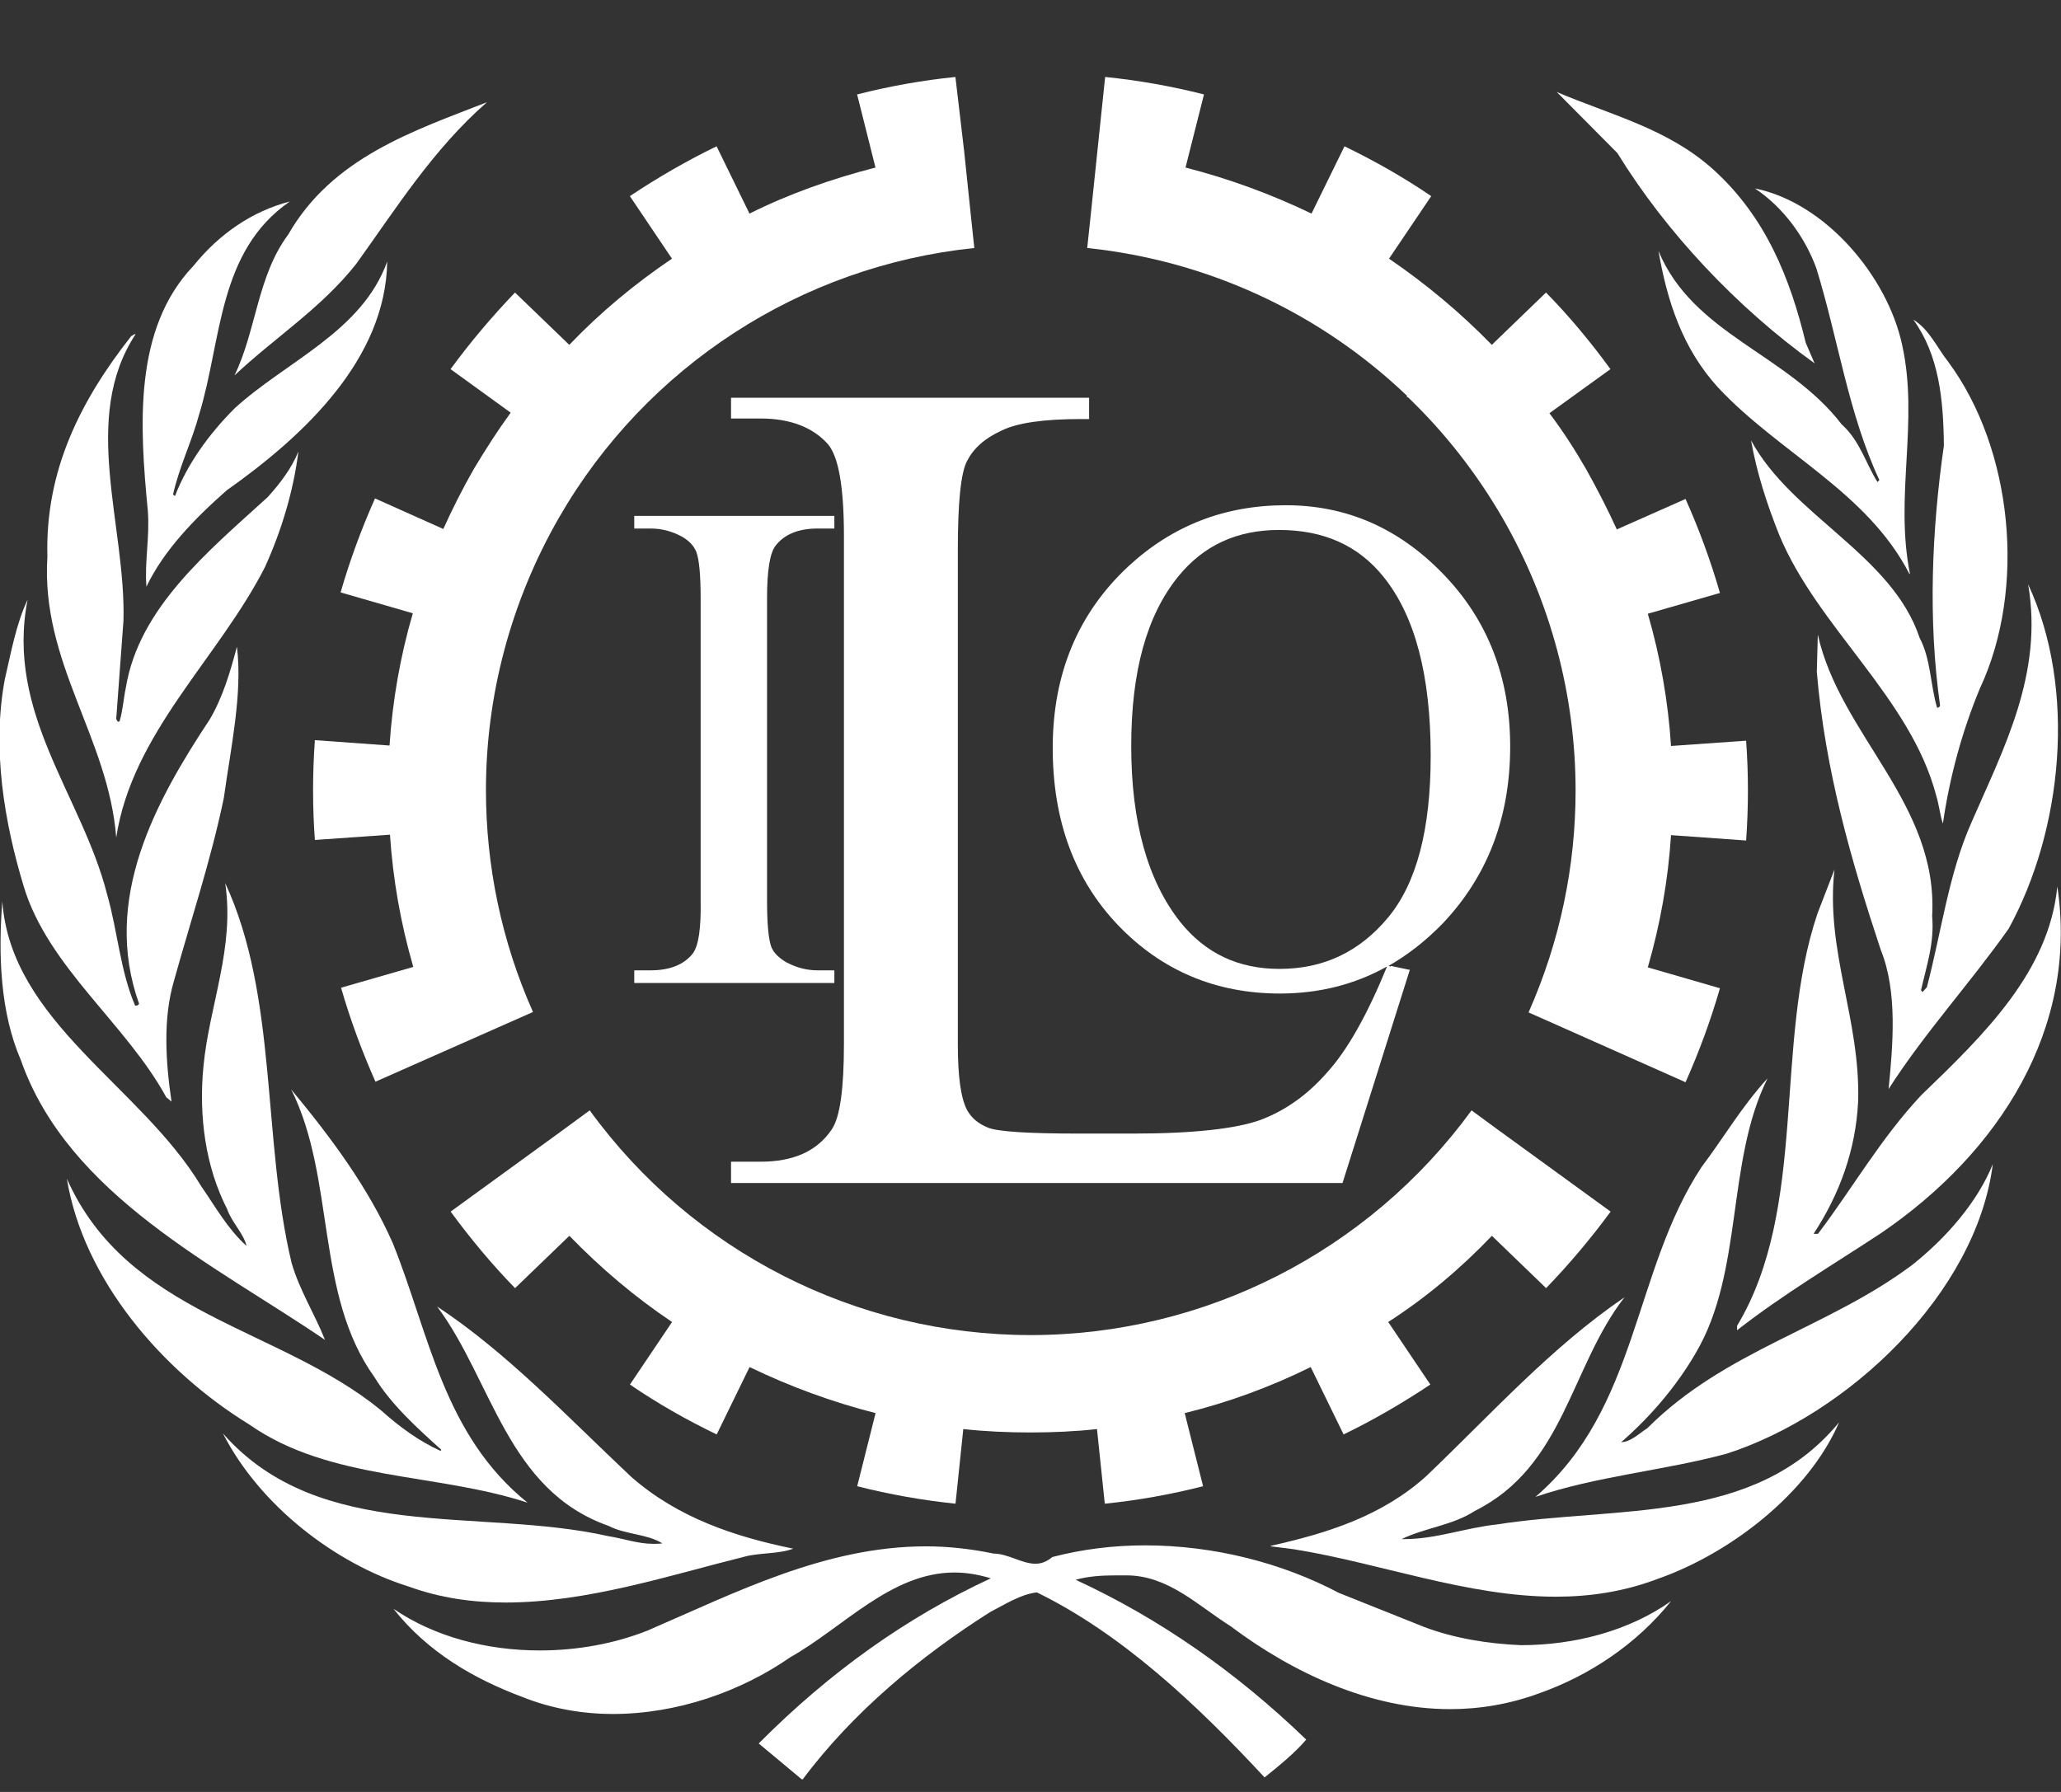 <svg width="23" height="20" viewBox="0 0 23 20" fill="none" xmlns="http://www.w3.org/2000/svg">
<rect x="0" y="0" width="23" height="20" fill="#333333" stroke="none"/>
<g clip-path="url(#clip0_6194_139372)">
<path d="M21.341 14.117C20.395 14.826 19.254 15.069 18.384 15.94C18.292 15.999 18.195 16.096 18.092 16.096C18.422 15.81 18.714 15.464 18.924 15.101C19.46 14.193 19.26 12.971 19.725 12.036C19.438 12.349 19.238 12.695 18.989 13.025C18.222 14.188 18.286 15.718 17.135 16.707C17.816 16.475 18.562 16.415 19.265 16.226C20.617 15.793 22.055 14.442 22.239 12.993C22.066 13.42 21.72 13.815 21.341 14.117Z" fill="white"/>
<path d="M22 9.181C21.746 9.754 21.665 10.403 21.503 11.019L21.454 11.073L21.438 11.052C21.497 10.787 21.589 10.527 21.562 10.224C21.633 8.97 20.535 8.202 20.286 7.083L20.275 7.499C20.367 8.597 20.659 9.608 20.989 10.603C21.178 11.068 21.124 11.668 21.076 12.155C21.47 11.538 21.989 10.97 22.416 10.365C23.017 9.267 23.179 7.694 22.633 6.521C22.806 7.521 22.357 8.359 22 9.181Z" fill="white"/>
<path d="M21.65 7.872C21.65 7.889 21.634 7.899 21.617 7.899C21.542 7.645 21.547 7.353 21.423 7.121C21.114 6.191 19.995 5.758 19.541 4.915C19.606 5.282 19.719 5.628 19.855 5.969C20.282 7.002 21.32 7.786 21.607 8.878C21.639 8.981 21.65 9.1 21.682 9.192C21.758 8.667 21.898 8.159 22.093 7.688C22.618 6.569 22.461 5.012 21.742 4.039C21.617 3.882 21.531 3.676 21.352 3.568C21.639 3.963 21.688 4.461 21.693 4.974C21.558 5.915 21.515 6.915 21.65 7.872Z" fill="white"/>
<path d="M20.27 2.995C20.514 3.785 20.627 4.617 20.973 5.358L20.952 5.38C20.822 5.174 20.757 4.92 20.552 4.736C19.946 3.947 18.897 3.736 18.508 2.801C18.605 3.363 18.778 3.893 19.173 4.325C19.854 5.055 20.838 5.488 21.309 6.407L21.314 6.402C21.141 5.536 21.417 4.704 21.227 3.849C21.065 3.092 20.379 2.265 19.584 2.103C19.908 2.319 20.146 2.655 20.27 2.995Z" fill="white"/>
<path d="M20.25 4.055L20.152 3.828C19.979 3.114 19.709 2.422 19.114 1.887C18.606 1.432 17.968 1.281 17.373 1.027L18.049 1.708C18.595 2.595 19.384 3.433 20.25 4.055Z" fill="white"/>
<path d="M2.617 4.19C3.066 3.768 3.58 3.444 3.974 2.947C4.418 2.33 4.834 1.665 5.434 1.141C4.618 1.46 3.709 1.757 3.217 2.617C2.871 3.082 2.861 3.687 2.617 4.19Z" fill="white"/>
<path d="M1.634 6.548C1.828 6.142 2.174 5.785 2.531 5.472C3.396 4.861 4.305 4.006 4.321 2.919C4.04 3.703 3.191 4.033 2.618 4.558C2.326 4.85 2.088 5.185 1.953 5.536L1.931 5.52C2.001 5.207 2.142 4.925 2.223 4.623C2.477 3.795 2.428 2.806 3.234 2.249C2.818 2.357 2.45 2.606 2.158 2.968C1.488 3.671 1.558 4.752 1.65 5.704C1.672 5.996 1.612 6.272 1.634 6.548Z" fill="white"/>
<path d="M2.956 6.331C3.14 5.926 3.275 5.482 3.33 5.039C3.254 5.228 3.129 5.39 2.989 5.547C2.318 6.158 1.551 6.785 1.405 7.672C1.378 7.796 1.372 7.926 1.334 8.051C1.329 8.051 1.324 8.056 1.324 8.056C1.307 8.056 1.302 8.029 1.297 8.024L1.378 6.926C1.405 5.855 0.896 4.671 1.513 3.73H1.507C1.491 3.73 1.48 3.747 1.464 3.752C0.902 4.466 0.502 5.25 0.529 6.212C0.453 7.396 1.21 8.229 1.297 9.348C1.475 8.18 2.437 7.348 2.956 6.331Z" fill="white"/>
<path d="M1.855 12.246L1.914 12.295C1.849 11.852 1.817 11.37 1.941 10.949C2.13 10.267 2.352 9.608 2.498 8.905C2.574 8.353 2.709 7.742 2.644 7.218C2.568 7.504 2.487 7.78 2.341 8.029C1.736 8.943 1.135 10.035 1.552 11.203C1.546 11.214 1.536 11.224 1.519 11.224C1.514 11.224 1.514 11.224 1.508 11.224C1.341 10.835 1.314 10.397 1.195 9.981C0.914 8.878 0.059 7.964 0.308 6.693C0.178 6.969 0.124 7.283 0.054 7.58C-0.092 8.359 0.049 9.181 0.265 9.894C0.535 10.792 1.411 11.43 1.855 12.246Z" fill="white"/>
<path d="M3.627 14.955C3.514 14.669 3.341 14.398 3.254 14.095C2.924 12.717 3.103 11.127 2.513 9.856C2.622 10.581 2.335 11.219 2.27 11.906C2.216 12.473 2.297 13.03 2.535 13.495C2.584 13.641 2.719 13.766 2.751 13.906C2.541 13.717 2.4 13.463 2.243 13.236C1.573 12.122 0.124 11.408 0.026 10.062C-0.022 10.662 0.005 11.306 0.232 11.83C0.762 13.344 2.416 14.128 3.627 14.955Z" fill="white"/>
<path d="M5.888 16.772C4.947 16.015 4.79 14.885 4.385 13.879C4.115 13.263 3.698 12.7 3.25 12.16C3.747 13.155 3.514 14.447 4.179 15.371C4.363 15.674 4.661 15.944 4.926 16.182L4.915 16.193C4.677 16.085 4.461 15.928 4.25 15.739C3.114 14.809 1.422 14.679 0.746 13.155C0.93 14.279 1.806 15.301 2.785 15.901C3.682 16.529 4.872 16.437 5.888 16.772Z" fill="white"/>
<path d="M5.641 17.886C6.554 17.886 7.468 17.583 8.317 17.372C8.485 17.329 8.695 17.345 8.852 17.285C8.193 17.15 7.565 16.939 7.046 16.485C6.322 15.804 5.662 15.101 4.878 14.582C5.495 15.409 5.657 16.631 6.792 17.031C6.981 17.129 7.219 17.118 7.392 17.226C7.355 17.231 7.322 17.231 7.29 17.231C7.117 17.231 6.96 17.172 6.787 17.145C5.343 16.82 3.57 17.231 2.488 15.999C2.899 16.804 3.743 17.453 4.559 17.707C4.916 17.837 5.278 17.886 5.641 17.886Z" fill="white"/>
<path d="M15.886 18.156L14.94 17.778C14.307 17.443 13.545 17.248 12.777 17.248C12.425 17.248 12.079 17.291 11.744 17.378C11.679 17.432 11.62 17.453 11.555 17.453C11.403 17.453 11.247 17.34 11.09 17.34C10.83 17.286 10.576 17.259 10.333 17.259C9.208 17.259 8.203 17.778 7.224 18.2C6.856 18.346 6.44 18.421 6.024 18.421C5.434 18.421 4.85 18.27 4.391 17.956C4.775 18.443 5.294 18.74 5.829 18.94C6.153 19.07 6.499 19.13 6.84 19.13C7.554 19.13 8.267 18.881 8.819 18.497C9.414 18.162 9.944 17.551 10.652 17.551C10.782 17.551 10.917 17.573 11.057 17.616C10.111 18.054 9.251 18.67 8.467 19.459L8.954 19.865C9.522 19.103 10.279 18.481 11.047 17.994C11.214 17.908 11.387 17.794 11.571 17.773C12.512 18.232 13.35 19.016 14.112 19.838C14.274 19.708 14.447 19.568 14.577 19.416C13.788 18.654 12.928 18.059 12.004 17.632C12.139 17.594 12.29 17.583 12.447 17.583C12.469 17.583 12.49 17.583 12.512 17.583C12.534 17.583 12.555 17.583 12.571 17.583C13.036 17.583 13.366 17.919 13.734 18.151C14.431 18.675 15.296 19.076 16.183 19.076C16.513 19.076 16.848 19.021 17.183 18.897C17.73 18.703 18.259 18.357 18.649 17.87C18.184 18.2 17.578 18.362 16.973 18.362C16.605 18.346 16.226 18.286 15.886 18.156Z" fill="white"/>
<path d="M16.701 17.015C16.35 17.053 16.025 17.178 15.674 17.178C15.663 17.178 15.652 17.178 15.642 17.178C15.896 17.053 16.209 17.026 16.458 16.864C17.458 16.366 17.523 15.258 18.129 14.479C17.312 15.036 16.658 15.766 15.917 16.475C15.42 16.923 14.809 17.113 14.182 17.253V17.259L14.436 17.291C15.387 17.442 16.372 17.821 17.361 17.821C17.739 17.821 18.118 17.767 18.502 17.621C19.302 17.34 20.178 16.675 20.524 15.874C19.583 17.021 18.048 16.805 16.701 17.015Z" fill="white"/>
<path d="M20.282 10.197C19.79 11.657 20.18 13.474 19.385 14.798V14.847C19.904 14.442 20.455 14.117 20.996 13.76C22.31 12.863 23.197 11.479 22.959 9.894C22.867 10.841 22.148 11.543 21.439 12.225C20.985 12.711 20.677 13.257 20.288 13.771H20.239C20.526 13.333 20.709 12.841 20.736 12.295C20.764 11.381 20.369 10.613 20.472 9.705L20.282 10.197Z" fill="white"/>
<path d="M5.699 4.606C5.553 4.806 5.418 5.017 5.288 5.234C5.164 5.45 5.05 5.677 4.947 5.904L4.185 5.563C4.033 5.904 3.904 6.255 3.801 6.612L4.607 6.845C4.466 7.326 4.38 7.824 4.347 8.321L3.514 8.261C3.487 8.635 3.487 9.008 3.514 9.375L4.352 9.316C4.385 9.813 4.471 10.305 4.612 10.792L3.806 11.024C3.909 11.381 4.039 11.733 4.19 12.073L4.958 11.733L5.618 11.441L5.948 11.295C5.596 10.505 5.423 9.662 5.423 8.818C5.423 7.764 5.699 6.715 6.24 5.774C7.213 4.087 8.938 2.968 10.873 2.768L10.835 2.411L10.76 1.692L10.662 0.859C10.289 0.897 9.927 0.962 9.565 1.054L9.77 1.87C9.284 1.995 8.808 2.162 8.364 2.384L7.997 1.633C7.662 1.795 7.337 1.984 7.029 2.189L7.499 2.887C7.083 3.168 6.699 3.487 6.353 3.849L5.747 3.265C5.488 3.536 5.25 3.817 5.028 4.12L5.699 4.606Z" fill="white"/>
<path d="M16.649 13.793L17.254 14.377C17.514 14.107 17.752 13.825 17.974 13.523L16.708 12.603L16.422 12.393C15.275 13.966 13.448 14.901 11.501 14.901C9.555 14.901 7.727 13.971 6.581 12.393L6.295 12.603L5.029 13.523C5.251 13.825 5.489 14.112 5.748 14.377L6.354 13.793C6.705 14.155 7.089 14.48 7.5 14.755L7.03 15.453C7.338 15.664 7.662 15.848 7.998 16.01L8.365 15.258C8.814 15.475 9.285 15.648 9.771 15.772L9.566 16.588C9.928 16.68 10.296 16.745 10.663 16.783L10.75 15.95C10.999 15.977 11.247 15.988 11.496 15.988C11.75 15.988 11.999 15.977 12.242 15.95L12.329 16.783C12.702 16.745 13.064 16.68 13.426 16.588L13.221 15.772C13.707 15.653 14.178 15.48 14.627 15.258L14.994 16.01C15.329 15.848 15.654 15.658 15.962 15.453L15.492 14.755C15.919 14.48 16.303 14.155 16.649 13.793Z" fill="white"/>
<path d="M15.701 4.433H15.712C16.123 4.828 16.475 5.277 16.767 5.78C17.307 6.715 17.583 7.769 17.583 8.824C17.583 9.667 17.41 10.505 17.058 11.3L17.388 11.446L17.437 11.468L18.81 12.079C18.962 11.738 19.091 11.387 19.194 11.03L18.389 10.797C18.529 10.311 18.616 9.819 18.648 9.321L19.486 9.381C19.513 9.008 19.513 8.635 19.486 8.267L18.648 8.326C18.616 7.829 18.529 7.331 18.389 6.85L19.194 6.618C19.091 6.261 18.962 5.909 18.81 5.569L18.043 5.909C17.94 5.682 17.826 5.461 17.702 5.239C17.578 5.023 17.442 4.812 17.291 4.612L17.972 4.12C17.751 3.817 17.513 3.53 17.253 3.265L16.648 3.849C16.296 3.487 15.912 3.168 15.501 2.887L15.972 2.189C15.664 1.979 15.339 1.795 15.004 1.633L14.636 2.384C14.188 2.168 13.717 1.995 13.23 1.87L13.436 1.054C13.074 0.962 12.706 0.897 12.333 0.859L12.246 1.692L12.171 2.411L12.133 2.768C13.49 2.909 14.739 3.498 15.701 4.417V4.433ZM12.684 1.757C12.787 1.773 12.884 1.795 12.987 1.811C12.89 1.789 12.787 1.773 12.684 1.757Z" fill="white"/>
<path d="M8.158 4.434V4.671H8.191H8.488C8.818 4.671 9.072 4.769 9.24 4.958C9.359 5.099 9.418 5.439 9.418 5.985V11.646C9.418 12.149 9.375 12.468 9.283 12.604C9.121 12.847 8.856 12.966 8.488 12.966H8.158V13.204H8.191H14.982L15.733 10.825L15.523 10.781C15.523 10.781 15.523 10.787 15.517 10.787L15.495 10.781C15.712 10.657 15.912 10.5 16.101 10.306C16.598 9.781 16.853 9.127 16.853 8.332C16.853 7.564 16.604 6.921 16.106 6.407C15.609 5.893 15.025 5.639 14.349 5.639C13.668 5.639 13.084 5.866 12.592 6.321C12.03 6.845 11.748 7.521 11.748 8.348C11.748 9.159 11.992 9.819 12.478 10.327C12.965 10.835 13.571 11.089 14.284 11.089C14.722 11.089 15.122 10.987 15.479 10.787C15.258 11.327 15.036 11.722 14.809 11.971C14.587 12.225 14.338 12.398 14.063 12.501C13.792 12.598 13.316 12.652 12.646 12.652H12.035C11.473 12.652 11.137 12.63 11.029 12.587C10.921 12.544 10.84 12.479 10.791 12.387C10.721 12.252 10.689 12.009 10.689 11.652V6.137C10.689 5.618 10.721 5.282 10.791 5.147C10.862 5.007 10.986 4.893 11.175 4.807C11.348 4.72 11.646 4.677 12.062 4.677C12.084 4.677 12.1 4.677 12.121 4.677C12.132 4.677 12.143 4.677 12.154 4.677V4.439H12.121H8.158V4.434ZM14.279 10.814C13.819 10.814 13.452 10.641 13.17 10.289C12.808 9.83 12.624 9.175 12.624 8.327C12.624 7.494 12.797 6.867 13.149 6.434C13.43 6.088 13.803 5.915 14.274 5.915C14.771 5.915 15.16 6.088 15.441 6.44C15.793 6.878 15.966 7.543 15.966 8.435C15.966 9.257 15.809 9.857 15.49 10.241C15.171 10.624 14.771 10.814 14.279 10.814Z" fill="white"/>
<path d="M7.732 10.641C7.635 10.765 7.478 10.83 7.262 10.83H7.078V10.971H9.311V10.83H9.122C8.998 10.83 8.884 10.798 8.771 10.738C8.689 10.689 8.635 10.635 8.608 10.57C8.576 10.484 8.56 10.311 8.56 10.046V6.677C8.56 6.364 8.592 6.169 8.657 6.088C8.754 5.964 8.911 5.899 9.122 5.899H9.311V5.758H7.078V5.899H7.262C7.386 5.899 7.505 5.931 7.613 5.991C7.695 6.039 7.743 6.094 7.77 6.158C7.803 6.245 7.819 6.418 7.819 6.683V10.051C7.824 10.36 7.797 10.554 7.732 10.641Z" fill="white"/>
</g>
<defs>
<clipPath id="clip0_6194_139372">
<rect width="22.996" height="19" fill="white" transform="translate(0 0.859)"/>
</clipPath>
</defs>
</svg>
